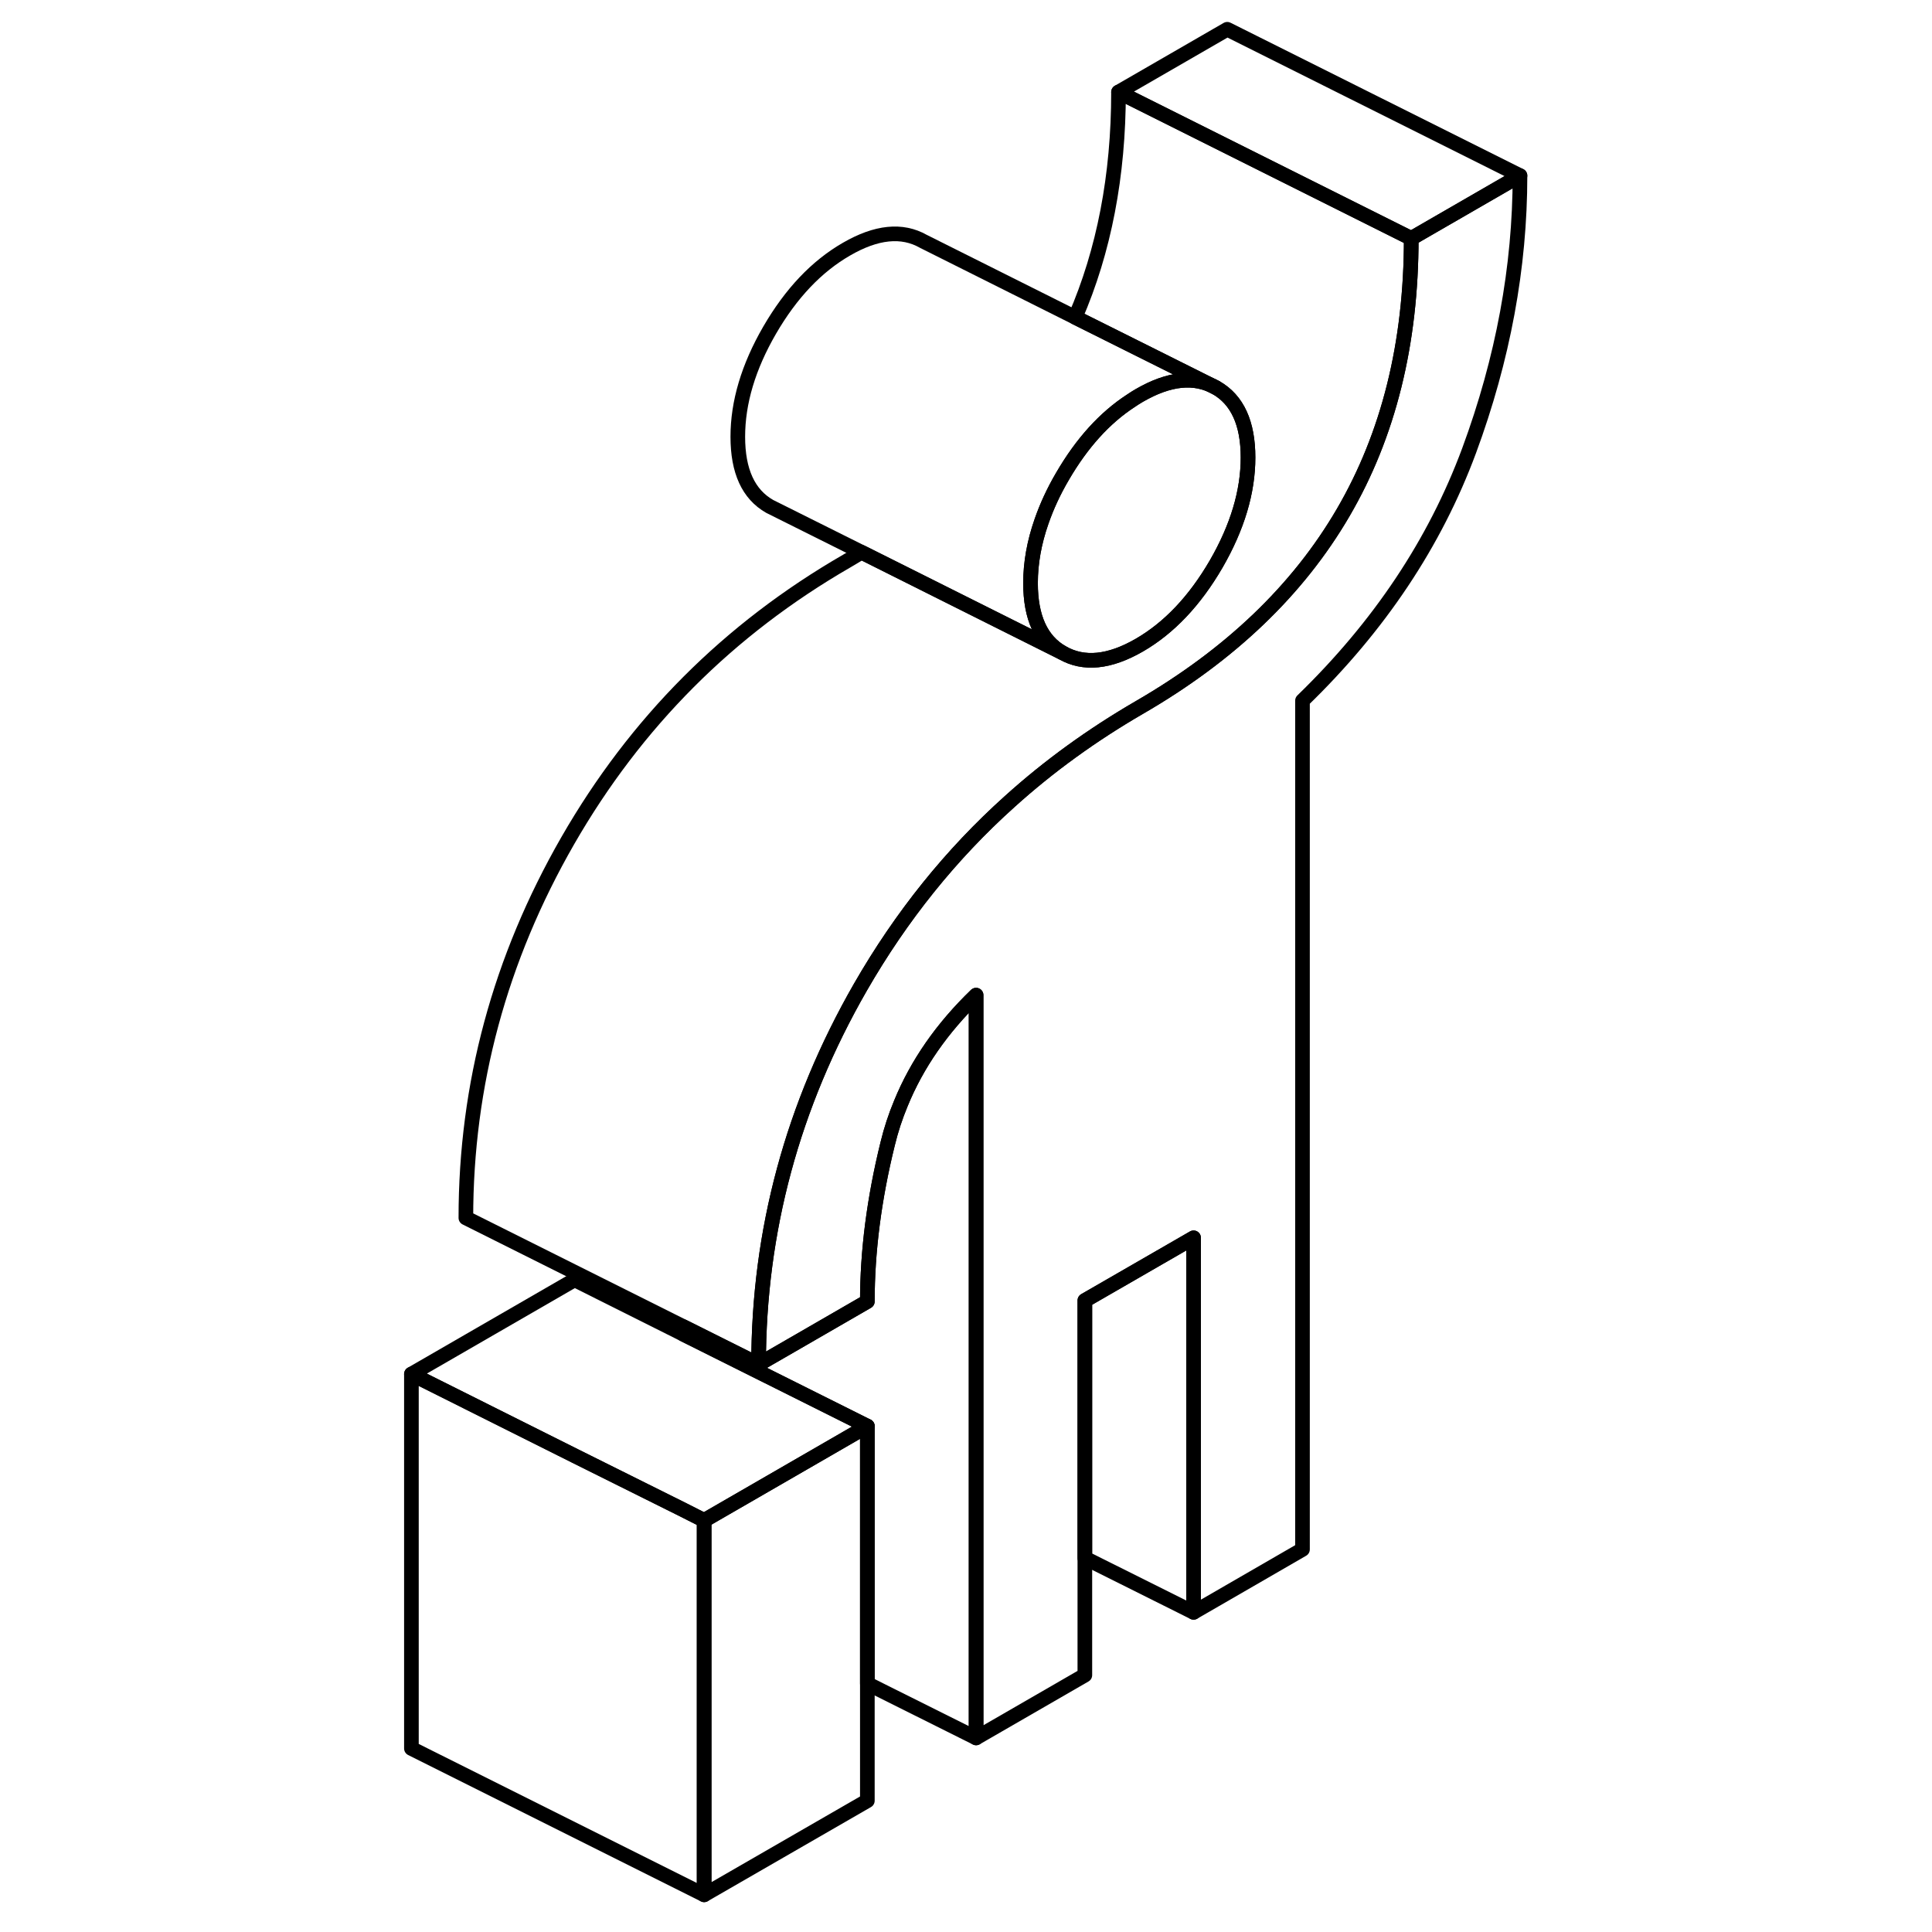 <svg width="24" height="24" viewBox="0 0 80 132" fill="none" xmlns="http://www.w3.org/2000/svg" stroke-width="1px" stroke-linecap="round" stroke-linejoin="round">
    <path d="M77.85 12C77.85 18.26 76.69 24.52 74.37 30.8C72.04 37.08 68.25 42.77 62.99 47.87V105.86L55.55 110.16V84.57L48.12 88.86V114.45L40.69 118.74V67.99C38.36 70.24 36.65 72.7 35.55 75.39C35.18 76.28 34.88 77.19 34.65 78.14C33.72 81.91 33.26 85.5 33.26 88.92L28.12 91.89L25.83 93.21C25.83 84.11 28.15 75.52 32.79 67.44C35.58 62.59 38.98 58.36 42.99 54.76C45.67 52.34 48.62 50.21 51.84 48.34C58.03 44.76 62.68 40.32 65.77 35.02C68.87 29.71 70.42 23.47 70.42 16.29L77.85 12Z" stroke="currentColor" stroke-linejoin="round"/>
    <path d="M77.85 12L70.42 16.29L50.42 6.29L57.85 2L77.85 12Z" stroke="currentColor" stroke-linejoin="round"/>
    <path d="M70.42 16.29C70.42 23.47 68.87 29.71 65.77 35.02C62.68 40.32 58.03 44.76 51.84 48.34C48.62 50.21 45.67 52.34 42.99 54.76C38.98 58.36 35.58 62.59 32.79 67.44C28.15 75.52 25.83 84.11 25.83 93.21L20.69 90.64L5.83 83.21C5.83 74.11 8.15 65.52 12.79 57.44C17.44 49.35 23.79 42.99 31.84 38.34C32.18 38.14 32.52 37.94 32.86 37.73L42.99 42.8L46.59 44.6C48.05 45.43 49.79 45.26 51.84 44.08C53.88 42.9 55.63 41.05 57.09 38.54C58.54 36.03 59.27 33.6 59.27 31.26C59.27 28.92 58.54 27.32 57.09 26.49L52.85 24.37L47.46 21.68C49.43 17.14 50.42 12.01 50.42 6.29L70.42 16.29Z" stroke="currentColor" stroke-linejoin="round"/>
    <path d="M40.69 67.99V118.74L33.26 115.03V97.44L28.119 94.87L20.689 91.16V90.64L25.83 93.21L28.119 91.89L33.26 88.92C33.26 85.5 33.719 81.91 34.649 78.14C34.879 77.19 35.18 76.28 35.55 75.39C36.65 72.7 38.359 70.24 40.69 67.99Z" stroke="currentColor" stroke-linejoin="round"/>
    <path d="M33.26 97.44V123.03L22.109 129.46V103.88L28.119 100.41L33.26 97.44Z" stroke="currentColor" stroke-linejoin="round"/>
    <path d="M55.549 84.57V110.16L48.119 106.45V88.85L55.549 84.57Z" stroke="currentColor" stroke-linejoin="round"/>
    <path d="M33.26 97.44L28.119 100.41L22.109 103.88L20.689 103.16L13.259 99.46L2.109 93.88L13.259 87.44L20.689 91.16L28.119 94.87L33.26 97.44Z" stroke="currentColor" stroke-linejoin="round"/>
    <path d="M22.109 103.88V129.46L2.109 119.46V93.88L13.259 99.46L20.689 103.16L22.109 103.88Z" stroke="currentColor" stroke-linejoin="round"/>
    <path d="M59.269 31.26C59.269 33.6 58.539 36.03 57.089 38.54C55.629 41.05 53.879 42.9 51.839 44.08C49.789 45.26 48.049 45.43 46.589 44.6C45.129 43.77 44.409 42.18 44.409 39.84C44.409 38.46 44.659 37.06 45.159 35.63C45.509 34.62 45.979 33.59 46.589 32.55C47.909 30.28 49.469 28.55 51.269 27.38C51.459 27.25 51.649 27.13 51.839 27.02C53.879 25.84 55.629 25.66 57.089 26.49C58.539 27.32 59.269 28.91 59.269 31.26Z" stroke="currentColor" stroke-linejoin="round"/>
    <path d="M57.089 26.49C55.629 25.66 53.879 25.84 51.839 27.02C51.649 27.13 51.459 27.25 51.269 27.38C49.469 28.55 47.909 30.28 46.589 32.55C45.979 33.59 45.509 34.62 45.159 35.63C44.659 37.06 44.409 38.46 44.409 39.84C44.409 42.18 45.129 43.77 46.589 44.6L42.989 42.8L32.859 37.73L26.589 34.6C25.129 33.77 24.409 32.18 24.409 29.84C24.409 27.5 25.129 25.07 26.589 22.55C28.049 20.04 29.789 18.2 31.839 17.02C33.879 15.84 35.629 15.66 37.089 16.49L47.459 21.68L52.849 24.37L57.089 26.49Z" stroke="currentColor" stroke-linejoin="round"/>
</svg>